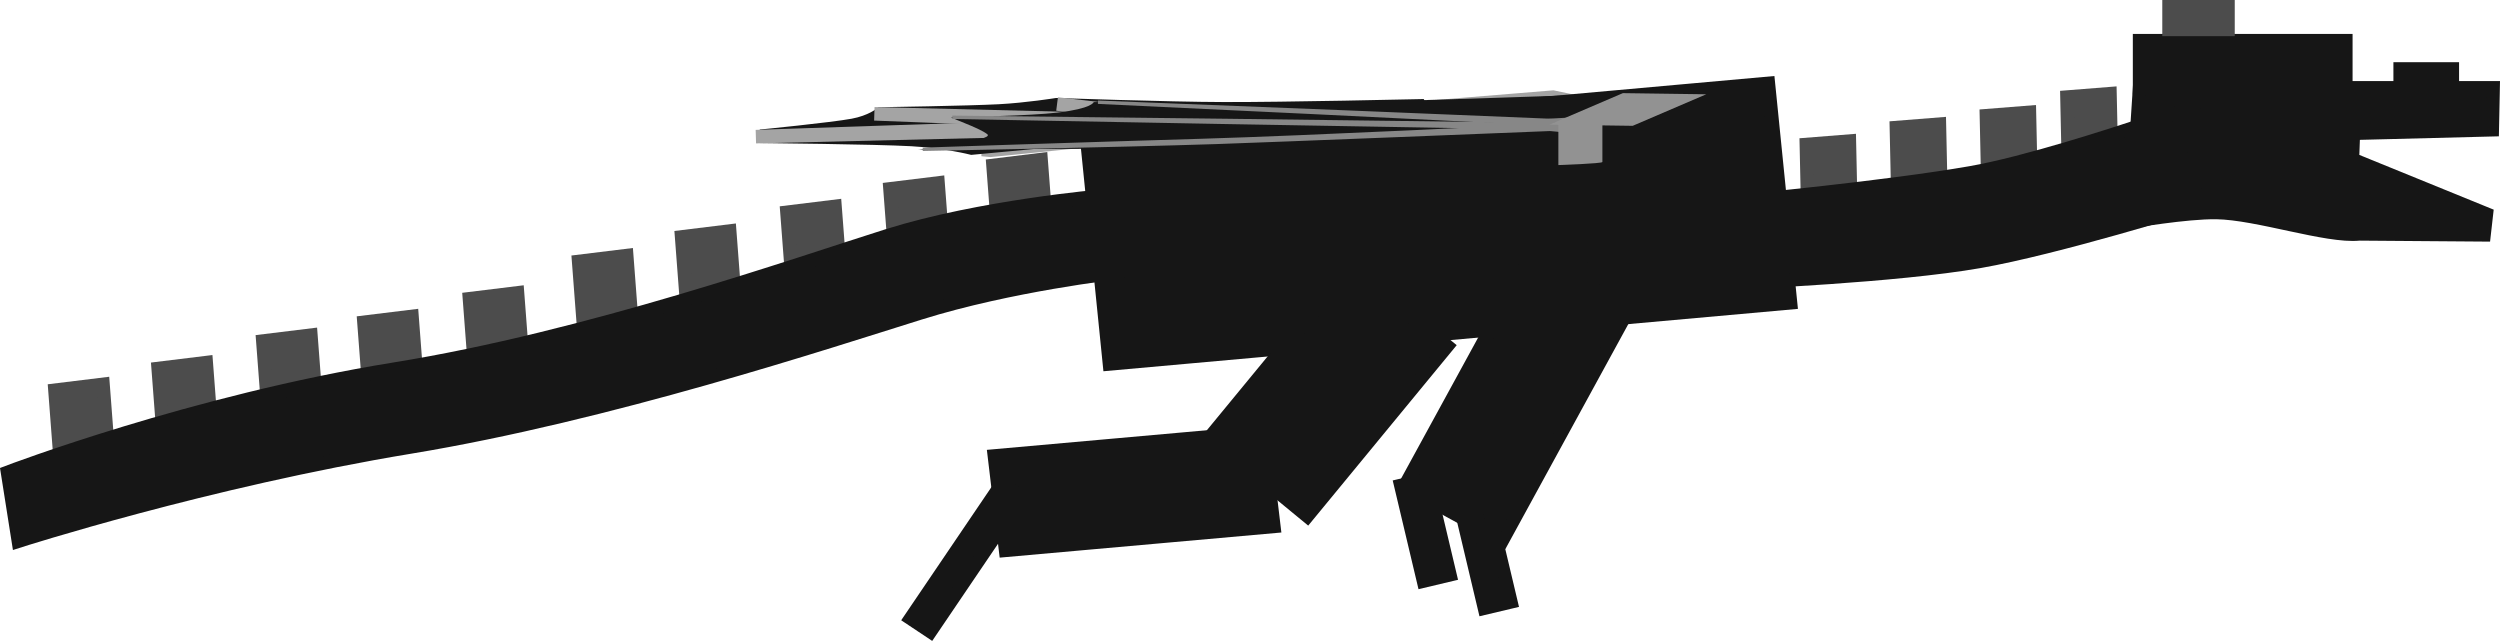 <svg version="1.1" xmlns="http://www.w3.org/2000/svg" xmlns:xlink="http://www.w3.org/1999/xlink" width="369.097" height="94.625" viewBox="0,0,369.097,94.625"><g transform="translate(-54.358,-146.687)"><g data-paper-data="{&quot;isPaintingLayer&quot;:true}" fill-rule="nonzero" stroke-linecap="butt" stroke-linejoin="miter" stroke-miterlimit="10" stroke-dasharray="" stroke-dashoffset="0" style="mix-blend-mode: normal"><g data-paper-data="{&quot;index&quot;:null}" stroke-width="2"><path d="M283.643,161.029l2.21,0.463l-46.627,3.823l-2.21,-0.463z" fill="#a4a4a4" stroke="#a4a4a4"/><path d="M240.633,164.673l1.158,0.065l-41.191,4.134l-1.256,-0.115z" fill="#a4a4a4" stroke="#a4a4a4"/><g><path d="M263.948,162.326l-66.127,6.217c0,0 -3.883,-0.989 -8.867,-1.266c-5.384,-0.299 -22.329,-0.468 -22.329,-0.468c0,0 10.517,-1.032 13.651,-1.613c2.732,-0.506 4.113,-1.681 4.113,-1.681c0,0 12.945,-0.202 17.47,-0.44c4.082,-0.214 8.486,-0.921 8.486,-0.921c0,0 16.233,0.573 24.715,0.601c8.713,0.029 28.888,-0.43 28.888,-0.43z" fill="#161616" stroke="#161616"/><path d="M235.923,164.964l-2.458,0.313l-23.03,-3.237z" fill="#a2a2a2" stroke="#a4a4a4"/><path d="M234.891,164.766l-1.401,0.669l-50.039,-1.944z" fill="#a2a2a2" stroke="#a4a4a4"/><path d="M230.423,164.69l1.46,0.584l-65.927,1.586z" fill="#a2a2a2" stroke="#a4a4a4"/></g></g><path d="M218.161,200.414l-3.271,-32.39l100.545,-9.031l3.271,32.39z" data-paper-data="{&quot;index&quot;:null}" fill="#161616" stroke="#161616" stroke-width="2"/><path d="M276.206,226.399l-14.479,-7.913l19.662,-35.978l14.479,7.913z" data-paper-data="{&quot;index&quot;:null}" fill="#161616" stroke="#161616" stroke-width="2"/><path d="M264.526,232.47l-3.348,-14.108l3.892,-0.924l3.348,14.108z" data-paper-data="{&quot;index&quot;:null}" fill="#161616" stroke="#161616" stroke-width="2"/><path d="M273.526,236.47l-3.348,-14.108l3.892,-0.924l3.348,14.108z" data-paper-data="{&quot;index&quot;:null}" fill="#161616" stroke="#161616" stroke-width="2"/><path d="M233.079,211.124l20.652,-25.095l14.285,11.756l-20.652,25.095z" data-paper-data="{&quot;index&quot;:null}" fill="#161616" stroke="#161616" stroke-width="2"/><path d="M202.826,227.934l-1.654,-13.926l39.598,-3.533l1.654,13.926z" data-paper-data="{&quot;index&quot;:null}" fill="#161616" stroke="#161616" stroke-width="2"/><path d="M188.803,237.989l14.576,-21.511l2.913,1.941l-14.576,21.511z" data-paper-data="{&quot;index&quot;:null}" fill="#161616" stroke="#161616" stroke-width="2"/><g data-paper-data="{&quot;index&quot;:null}" stroke-width="2"><path d="M421.096,181.354c0,0 -18.393,-0.141 -18.441,-0.136c-4.784,0.471 -15.014,-3.076 -21.075,-3.162c-4.478,-0.063 -12.625,1.35 -12.625,1.35l1.291,-19.755h52.188l-0.126,6.187l-20.507,0.522l-0.139,3.861l19.782,8.059l-0.349,3.074z" fill="#161616" stroke="#161616"/><path d="M408.718,160.765v-3.895h7.694v3.895z" fill="#161616" stroke="#161616"/><path d="M370.246,159.652v-6.956h30.443v6.956z" fill="#161616" stroke="#161616"/><path d="M374.595,151.026v-3.339h8.698v3.339z" fill="#4c4c4c" stroke="#4c4c4c"/></g><g data-paper-data="{&quot;index&quot;:null}" stroke-width="2"><path d="M321.354,182.138l-0.305,-14.116l6.344,-0.501l0.305,14.116z" fill="#4c4c4c" stroke="#4c4c4c"/><path d="M334.646,179.638l-0.305,-14.116l6.344,-0.501l0.305,14.116z" fill="#4c4c4c" stroke="#4c4c4c"/><path d="M347.938,177.888l-0.305,-14.116l6.344,-0.501l0.305,14.116z" fill="#4c4c4c" stroke="#4c4c4c"/><path d="M359.831,175.138l-0.305,-14.116l6.344,-0.501l0.305,14.116z" fill="#4c4c4c" stroke="#4c4c4c"/><path d="M378.36,176.949c0,0 -20.325,6.329 -31.765,8.331c-12.327,2.157 -34.981,3.092 -34.981,3.092l-0.18,-11.967c0,0 21.579,-2.047 33.858,-4.196c4.036,-0.706 9.288,-2.105 14.406,-3.623c9.47,-2.809 18.481,-6.026 18.481,-6.026l0.18,14.389z" fill="#161616" stroke="#161616"/></g><g data-paper-data="{&quot;index&quot;:null}" stroke-width="2"><path d="M202.037,185.195l-1.07,-14.08l7.091,-0.868l1.07,14.08z" fill="#4c4c4c" stroke="#4c4c4c"/><path d="M186.826,188.651l-1.07,-14.08l7.091,-0.868l1.07,14.08z" fill="#4c4c4c" stroke="#4c4c4c"/><path d="M171.614,192.106l-1.07,-14.08l7.091,-0.868l1.07,14.08z" fill="#4c4c4c" stroke="#4c4c4c"/><path d="M156.063,195.746l-1.07,-14.08l7.091,-0.868l1.07,14.08z" fill="#4c4c4c" stroke="#4c4c4c"/><path d="M140.86,199.368l-1.07,-14.08l7.091,-0.868l1.07,14.08z" fill="#4c4c4c" stroke="#4c4c4c"/><path d="M124.738,204.873l-1.07,-14.08l7.091,-0.868l1.07,14.08z" fill="#4c4c4c" stroke="#4c4c4c"/><path d="M109.162,208.347l-1.07,-14.08l7.091,-0.868l1.07,14.08z" fill="#4c4c4c" stroke="#4c4c4c"/><path d="M94.233,211.12l-1.07,-14.08l7.091,-0.868l1.07,14.08z" fill="#4c4c4c" stroke="#4c4c4c"/><path d="M63.543,218.378l-1.07,-14.08l7.091,-0.868l1.07,14.08z" fill="#4c4c4c" stroke="#4c4c4c"/><path d="M78.783,215.172l-1.07,-14.08l7.091,-0.868l1.07,14.08z" fill="#4c4c4c" stroke="#4c4c4c"/><path d="M190.226,192.883c-13.741,4.288 -46.069,14.969 -75.259,19.789c-30.079,4.967 -57.894,13.91 -57.894,13.91l-1.601,-10.156c0,0 27.38,-10.44 57.165,-15.243c28.408,-4.582 59.325,-15.467 72.767,-19.697c13.66,-4.299 31.636,-5.839 31.636,-5.839l2.233,11.292c0,0 -15.707,1.781 -29.046,5.945z" fill="#161616" stroke="#161616"/></g><g data-paper-data="{&quot;index&quot;:null}"><path d="M294.934,160.447c0,0 -2.574,1.173 -5.025,2.122c-1.624,0.629 -3.475,1.159 -3.475,1.184c0,1.428 -1,7.266 -1,7.266c0,0 -20.758,-1.455 -44.843,-2.27c-21.847,-0.236 -50.657,0.041 -50.657,0.041c0,0 11.316,-1.361 10.198,-2.277c-1.262,-1.033 -5.941,-2.519 -5.243,-2.531c2.432,-0.04 11.414,-0.187 15.609,-0.674c5.133,-0.596 5.337,-1.55 5.337,-1.55c0,0 23.292,0.1 36.595,0.072c20.016,-0.557 42.504,-1.383 42.504,-1.383z" fill="#161616" stroke="none" stroke-width="0"/><path d="M287.557,166.142c0,0 -9.423,-0.609 -8.129,-1.19c1.294,-0.581 12.815,-0.914 12.815,-0.914z" fill="#878787" stroke="#878787" stroke-width="0.5"/><path d="M306.263,160.607l-10.854,4.655l-12.304,-0.17l10.854,-4.655z" fill="#929292" stroke="none" stroke-width="2"/><path d="M290.934,164.983c0,0 0,4.79 0,5.62c0,0.236 -6.5,0.455 -6.5,0.455c0,0 0,-0.304 0,-0.609c0,-0.912 0,-5.466 0,-5.466z" fill="#929292" stroke="none" stroke-width="0"/><path d="M280.946,165.297l1.715,0.509c0,0 -41.356,1.661 -48.675,1.901c-14.794,0.484 -43.397,1.025 -43.397,1.025c0,0 26.097,-0.87 40.883,-1.3c16.657,-0.485 49.474,-2.135 49.474,-2.135z" fill="#878787" stroke="#878787" stroke-width="0.5"/><path d="M281.255,165.053l-0.981,0.481c0,0 -31.067,-0.532 -45.767,-0.796c-13.667,-0.245 -39.56,-0.736 -39.56,-0.736c0,0 26.634,0.298 40.561,0.468c14.791,0.18 45.747,0.582 45.747,0.582z" fill="#878787" stroke="#878787" stroke-width="0.5"/><path d="M284,164.497l-2.923,0.4c0,0 -22.027,-1.089 -32.892,-1.614c-10.67,-0.515 -31.723,-1.506 -31.723,-1.506c0,0 24.456,0.959 36.069,1.427c10.848,0.437 31.47,1.293 31.47,1.293z" fill="#878787" stroke="#878787" stroke-width="0.5"/></g></g></g></svg>